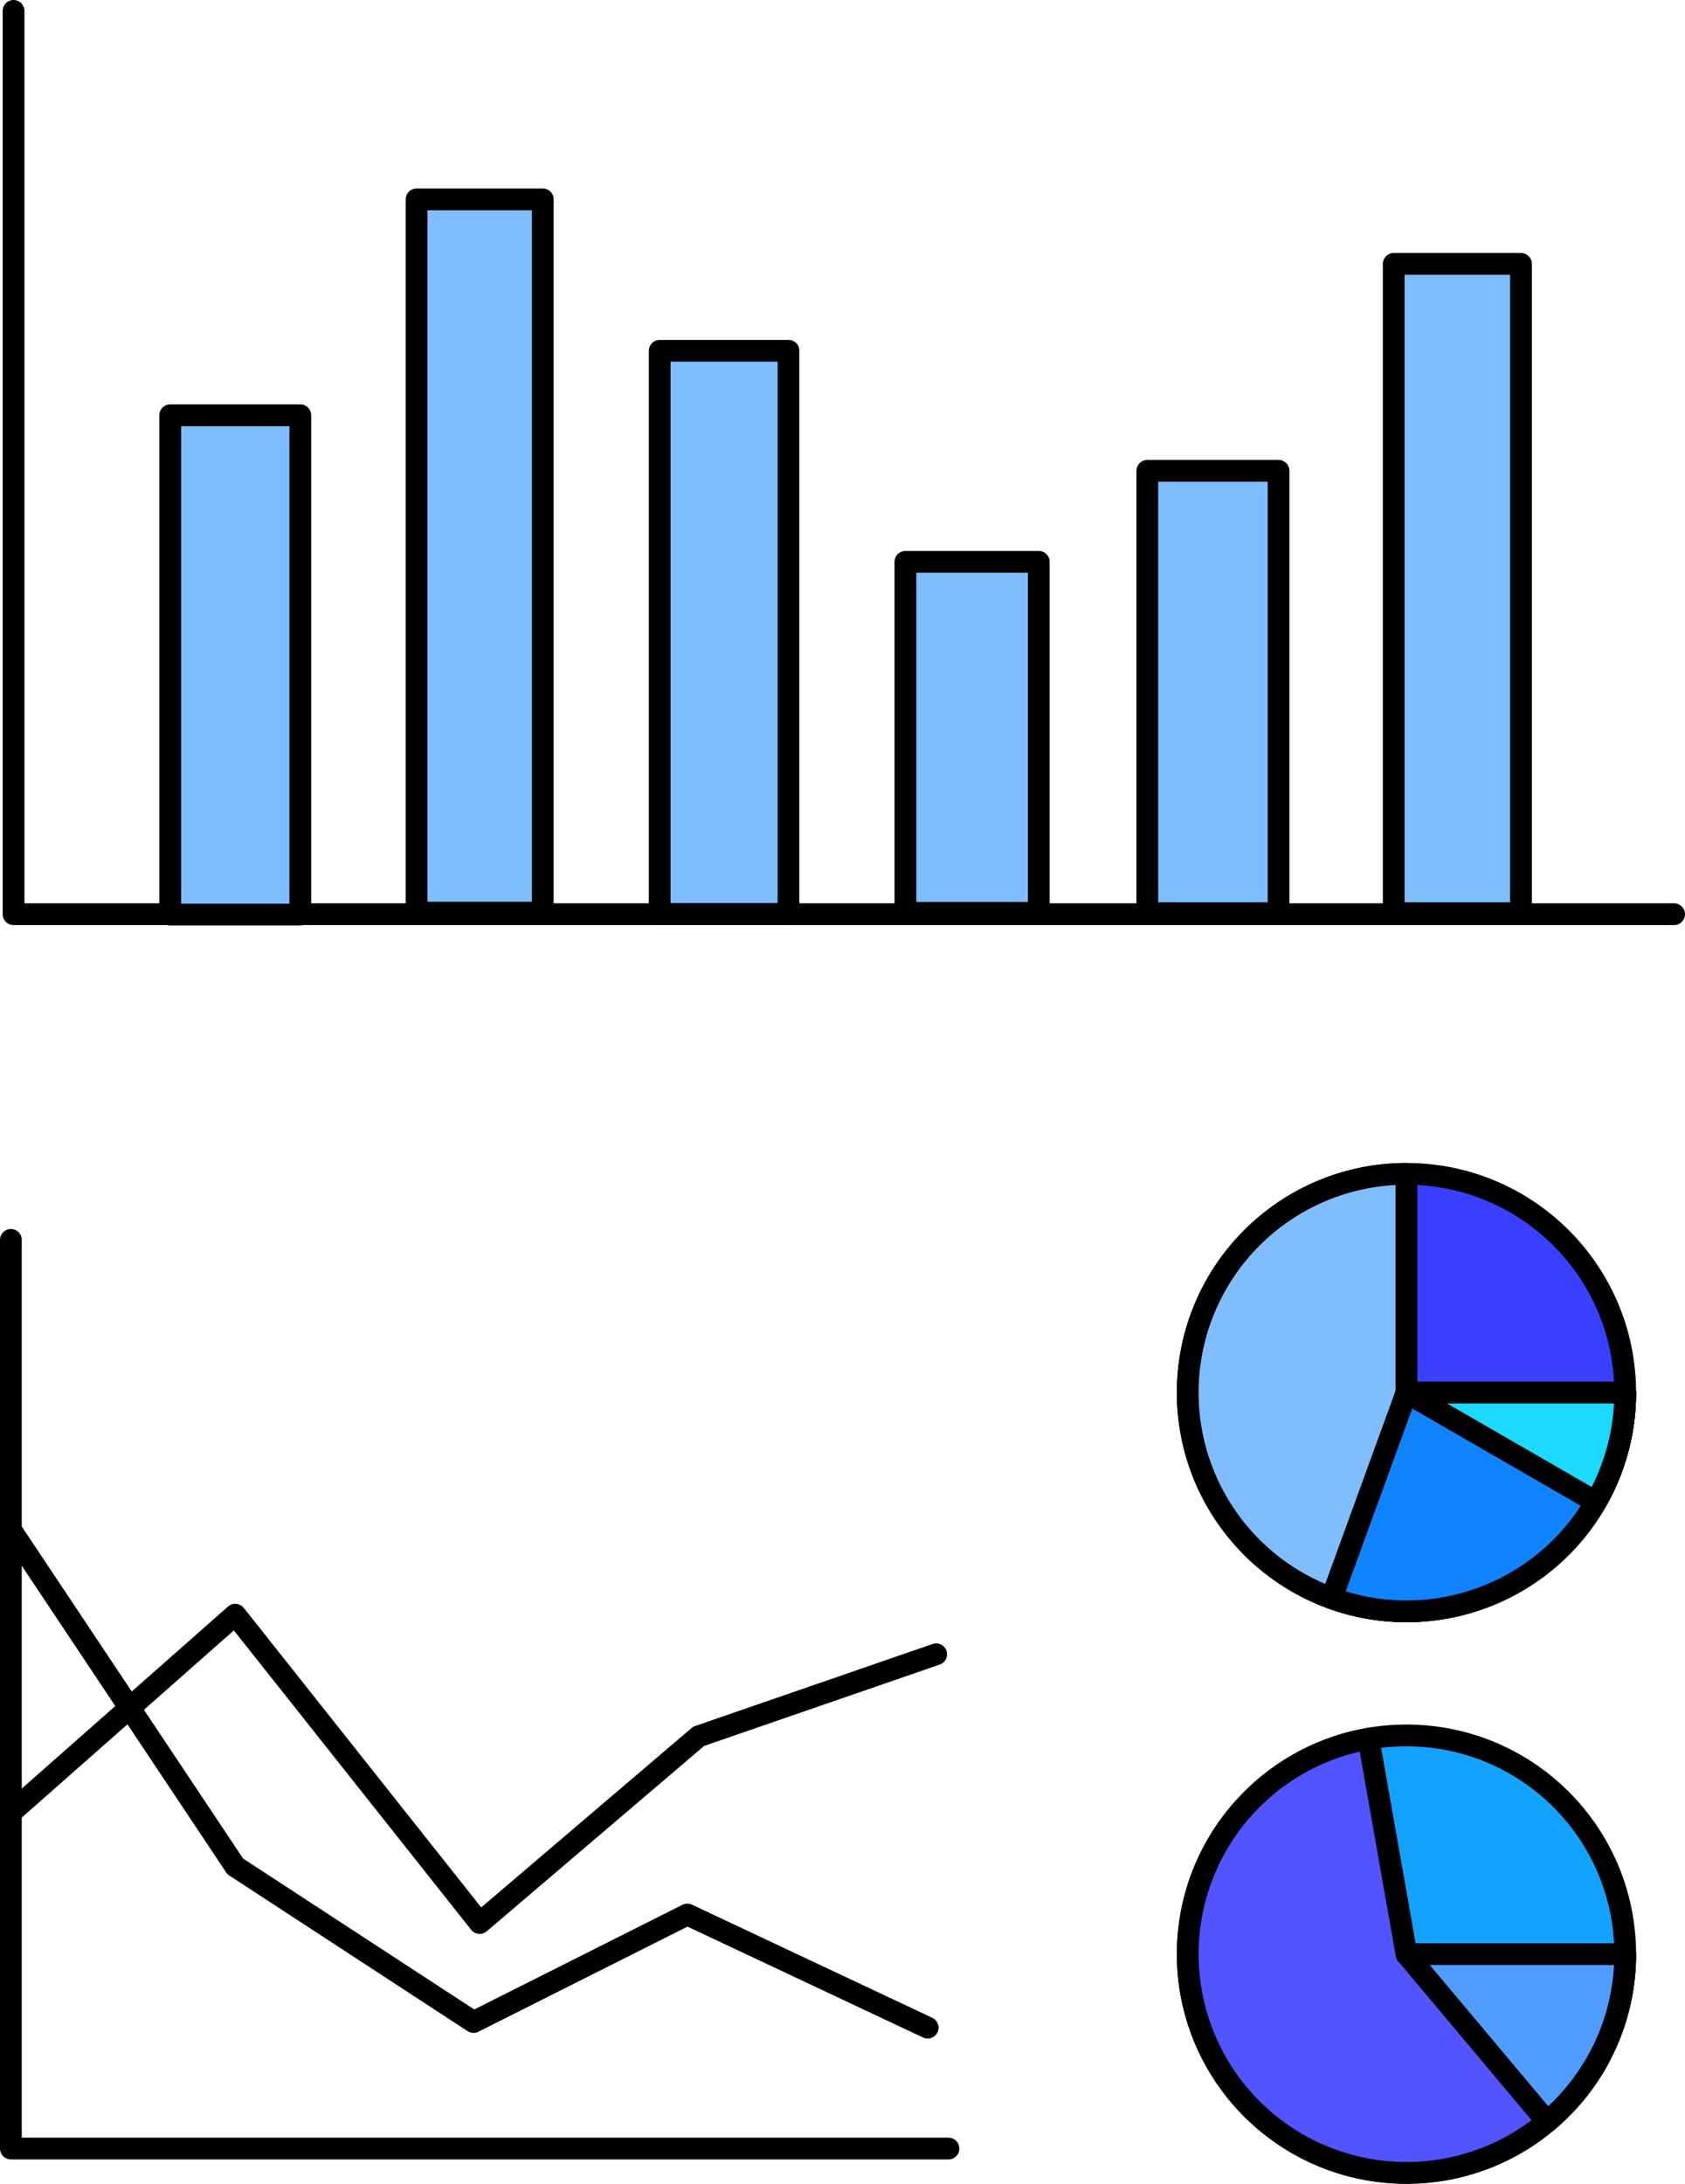 <?xml version="1.0" encoding="UTF-8" standalone="no"?>
<!-- Created with Inkscape (http://www.inkscape.org/) -->

<svg
   width="154.885mm"
   height="200.651mm"
   viewBox="0 0 154.885 200.651"
   version="1.1"
   id="svg1"
   xmlns="http://www.w3.org/2000/svg"
   xmlns:svg="http://www.w3.org/2000/svg">
  <defs
     id="defs1" />
  <g
     id="layer1"
     transform="translate(-27.79,-82.966)">
    <path
       style="fill:#ffffff;fill-opacity:0;stroke:#000000;stroke-width:2;stroke-linecap:round;stroke-linejoin:round;stroke-dasharray:none;stroke-opacity:1"
       d="m 29.036,83.966 c 0,82.998 0,82.998 0,82.998 H 181.674"
       id="path1" />
    <path
       style="fill:#ffffff;fill-opacity:0;stroke:#000000;stroke-width:2;stroke-linecap:round;stroke-linejoin:round;stroke-dasharray:none;stroke-opacity:1"
       d="m 28.79,196.888 c 0,83.49 0,83.49 0,83.49 h 86.185"
       id="path1-9" />
    <rect
       style="fill:#80bdff;fill-opacity:1;stroke:#000000;stroke-width:2;stroke-linecap:round;stroke-linejoin:round;stroke-dasharray:none;stroke-opacity:1"
       id="rect1"
       width="11.956"
       height="45.88"
       x="43.437"
       y="121.12" />
    <rect
       style="fill:#80bdff;fill-opacity:1;stroke:#000000;stroke-width:2;stroke-linecap:round;stroke-linejoin:round;stroke-dasharray:none;stroke-opacity:1"
       id="rect1-8"
       width="11.601"
       height="65.539"
       x="66.081"
       y="101.284" />
    <rect
       style="fill:#80bdff;fill-opacity:1;stroke:#000000;stroke-width:2;stroke-linecap:round;stroke-linejoin:round;stroke-dasharray:none;stroke-opacity:1"
       id="rect1-8-1"
       width="11.842"
       height="51.745"
       x="88.428"
       y="115.199" />
    <rect
       style="fill:#80bdff;fill-opacity:1;stroke:#000000;stroke-width:2;stroke-linecap:round;stroke-linejoin:round;stroke-dasharray:none;stroke-opacity:1"
       id="rect1-8-1-7"
       width="12.258"
       height="32.249"
       x="111.015"
       y="134.59" />
    <rect
       style="fill:#80bdff;fill-opacity:1;stroke:#000000;stroke-width:2;stroke-linecap:round;stroke-linejoin:round;stroke-dasharray:none;stroke-opacity:1"
       id="rect1-8-1-7-2"
       width="12.065"
       height="40.645"
       x="133.251"
       y="126.227" />
    <rect
       style="fill:#80bdff;fill-opacity:1;stroke:#000000;stroke-width:2;stroke-linecap:round;stroke-linejoin:round;stroke-dasharray:none;stroke-opacity:1"
       id="rect1-8-1-7-2-1"
       width="11.7"
       height="59.66"
       x="155.9"
       y="107.213" />
    <path
       style="fill:#ffffff;fill-opacity:0;stroke:#000000;stroke-width:2;stroke-linecap:round;stroke-linejoin:round;stroke-dasharray:none;stroke-opacity:1"
       d="m 28.79,249.518 20.625,-18.194 22.467,28.331 20.128,-17.154 21.833,-7.538"
       id="path4" />
    <path
       style="fill:#ffffff;fill-opacity:0;stroke:#000000;stroke-width:2;stroke-linecap:round;stroke-linejoin:round;stroke-dasharray:none;stroke-opacity:1"
       d="m 28.79,223.526 20.625,30.93 21.901,14.295 19.654,-9.877 22.093,10.397"
       id="path5" />
    <ellipse
       style="fill:#3940ff;fill-opacity:1;stroke:#000000;stroke-width:2;stroke-linecap:round;stroke-linejoin:round;stroke-dasharray:none;stroke-opacity:1"
       id="path6"
       cx="157.072"
       cy="210.92"
       rx="20.106"
       ry="20.098" />
    <path
       style="fill:#80bdff;fill-opacity:1;stroke:#000000;stroke-width:2;stroke-linecap:round;stroke-linejoin:round;stroke-dasharray:none;stroke-opacity:1"
       id="path6-9"
       d="m 177.178,210.92 a 20.106,20.098 0 0 1 -12.412,18.568 20.106,20.098 0 0 1 -21.912,-4.357 20.106,20.098 0 0 1 -4.358,-21.903 20.106,20.098 0 0 1 18.576,-12.407 v 20.098 z" />
    <path
       style="fill:#1183ff;fill-opacity:1;stroke:#000000;stroke-width:2;stroke-linecap:round;stroke-linejoin:round;stroke-dasharray:none;stroke-opacity:1"
       id="path6-7"
       d="m 177.178,210.92 a 20.106,20.098 0 0 1 -8.574,16.463 20.106,20.098 0 0 1 -18.409,2.423 l 6.877,-18.886 z" />
    <path
       style="fill:#1cd9ff;fill-opacity:1;stroke:#000000;stroke-width:2;stroke-linecap:round;stroke-linejoin:round;stroke-dasharray:none;stroke-opacity:1"
       id="path6-7-7"
       d="m 177.178,210.92 a 20.106,20.098 0 0 1 -2.694,10.049 l -17.413,-10.049 z" />
    <ellipse
       style="fill:#13a3ff;fill-opacity:1;stroke:#000000;stroke-width:2;stroke-linecap:round;stroke-linejoin:round;stroke-dasharray:none;stroke-opacity:1"
       id="path6-5"
       cx="157.072"
       cy="262.518"
       rx="20.106"
       ry="20.098" />
    <path
       style="fill:#5154ff;fill-opacity:1;stroke:#000000;stroke-width:2;stroke-linecap:round;stroke-linejoin:round;stroke-dasharray:none;stroke-opacity:1"
       id="path6-5-2"
       d="m 177.178,262.518 a 20.106,20.098 0 0 1 -18.937,20.064 20.106,20.098 0 0 1 -21.139,-17.731 20.106,20.098 0 0 1 16.479,-22.126 l 3.491,19.793 z" />
    <path
       style="fill:#519cff;fill-opacity:1;stroke:#000000;stroke-width:2;stroke-linecap:round;stroke-linejoin:round;stroke-dasharray:none;stroke-opacity:1"
       id="path6-5-1"
       d="m 177.178,262.518 a 20.106,20.098 0 0 1 -7.182,15.396 l -12.924,-15.396 z" />
  </g>
</svg>
